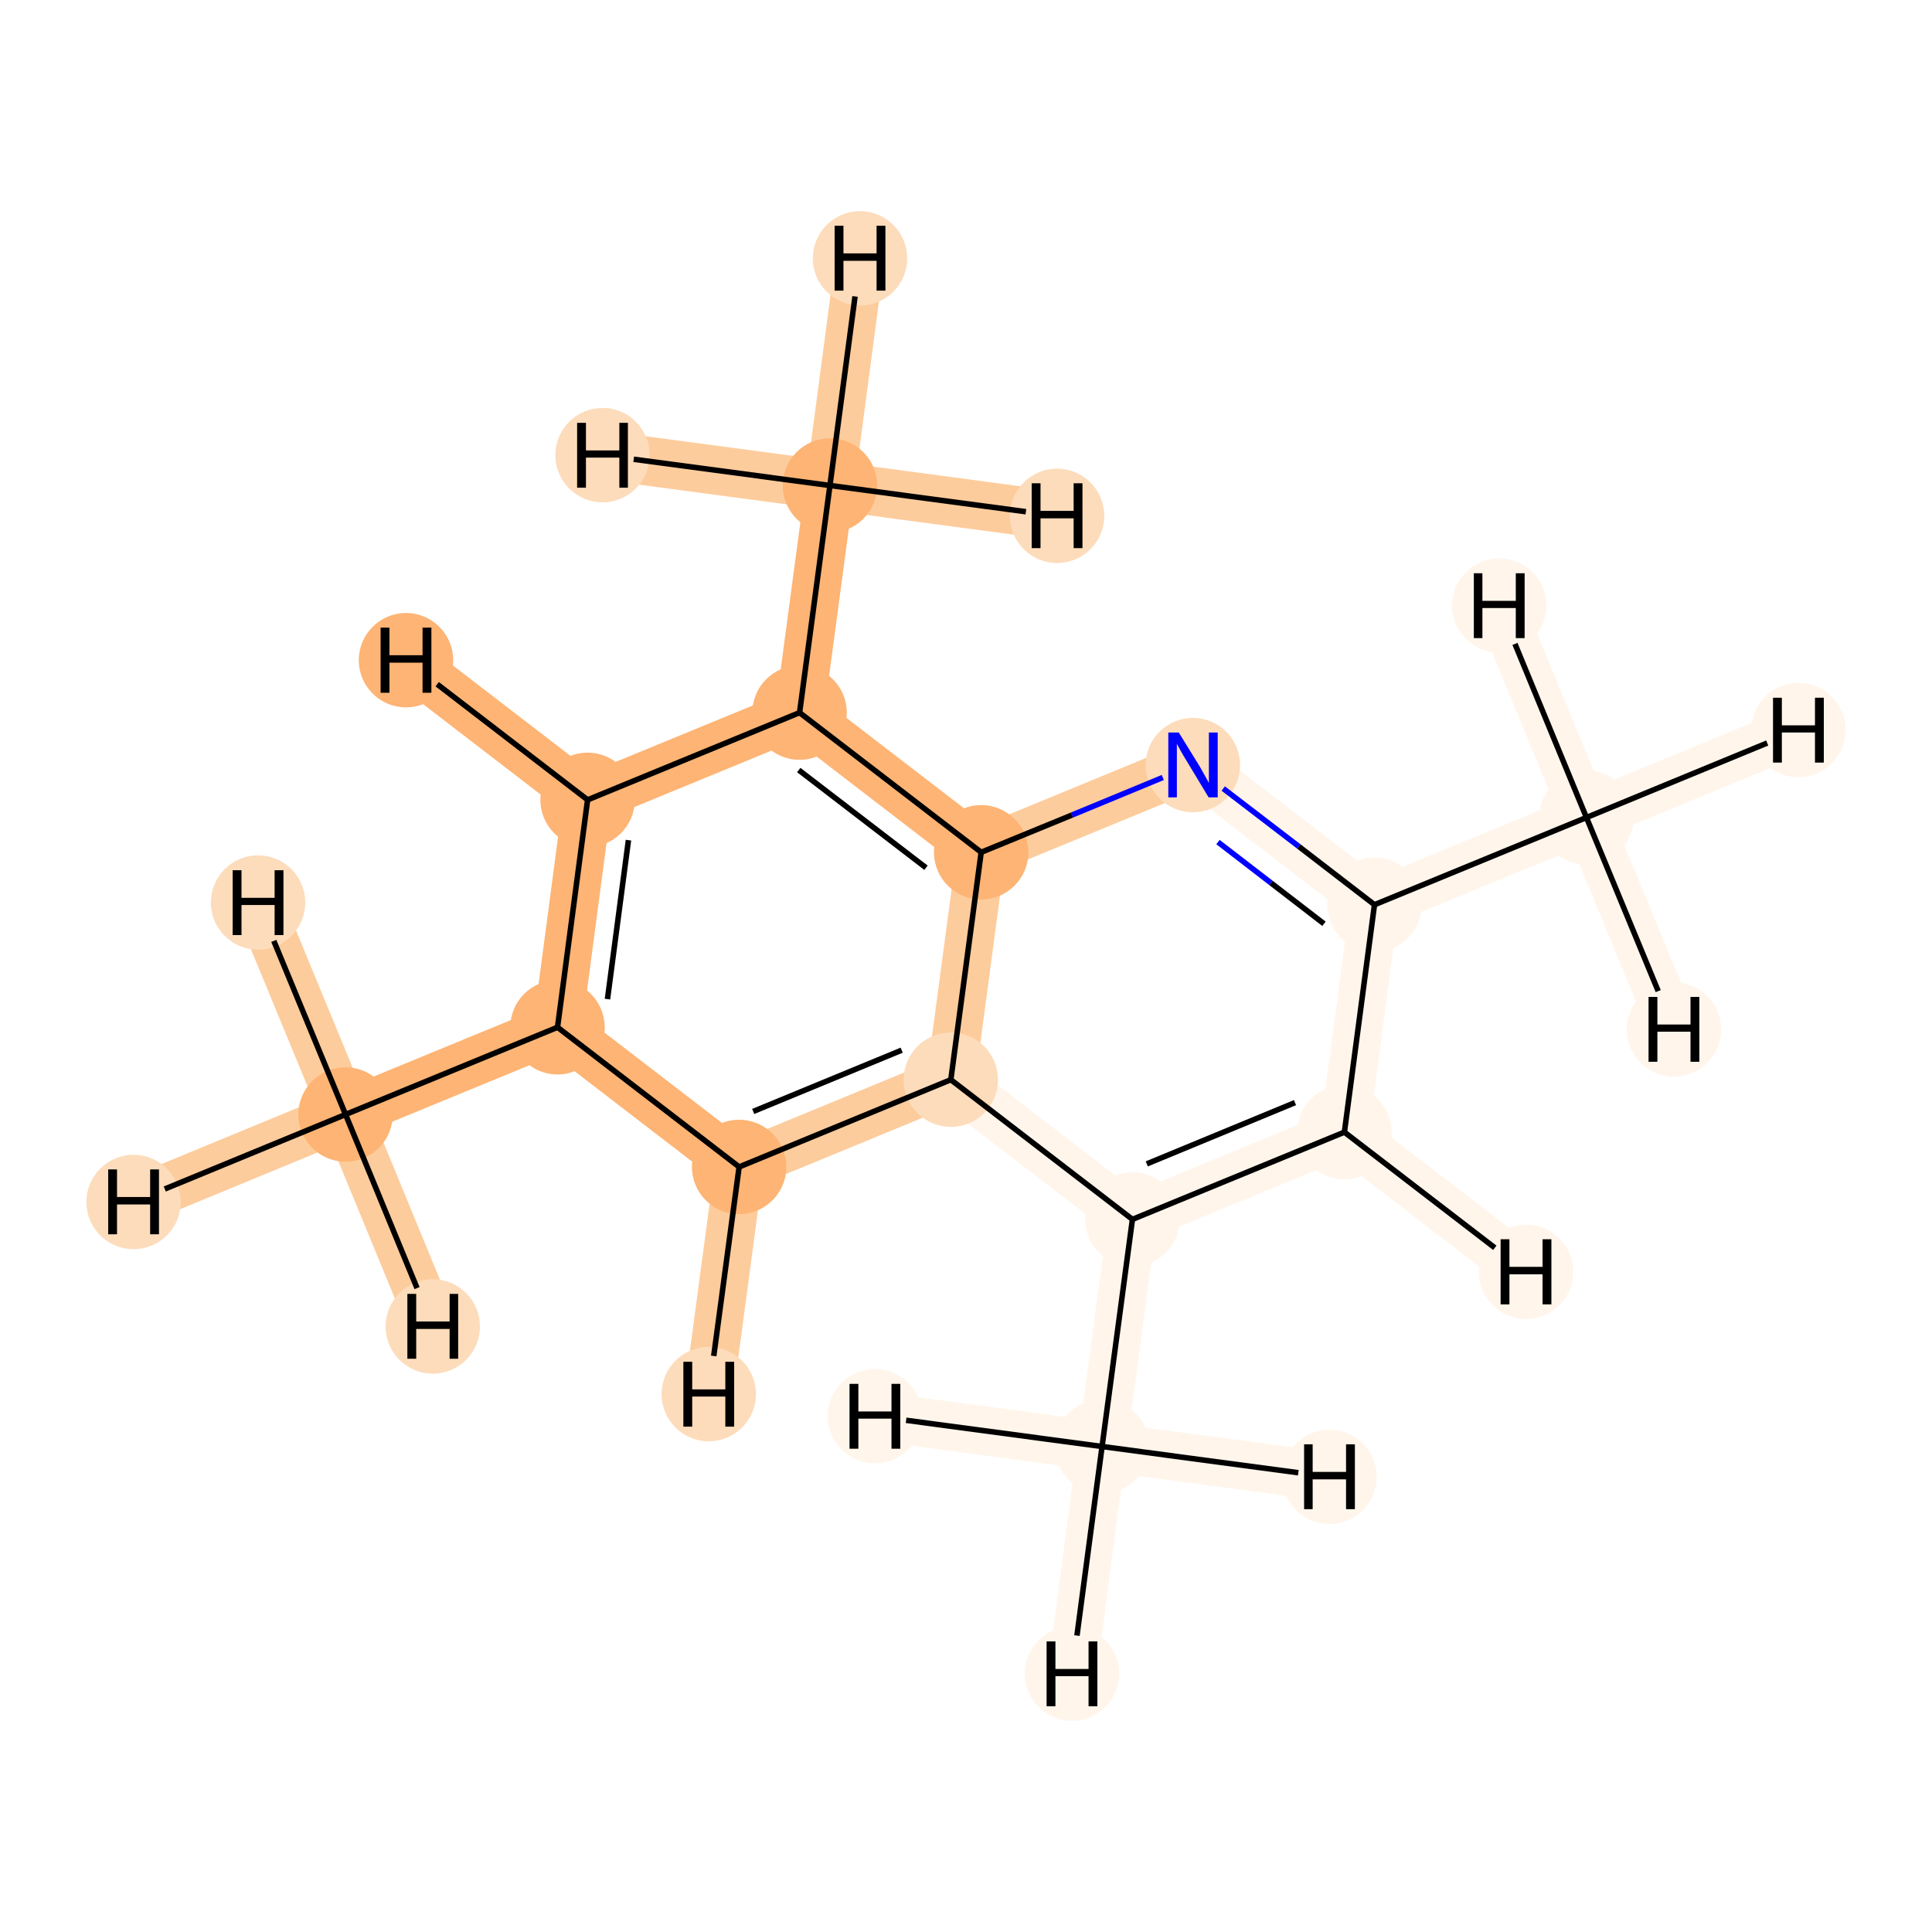 <?xml version='1.0' encoding='iso-8859-1'?>
<svg version='1.1' baseProfile='full'
              xmlns='http://www.w3.org/2000/svg'
                      xmlns:rdkit='http://www.rdkit.org/xml'
                      xmlns:xlink='http://www.w3.org/1999/xlink'
                  xml:space='preserve'
width='700px' height='700px' viewBox='0 0 700 700'>
<!-- END OF HEADER -->
<rect style='opacity:1.0;fill:#FFFFFF;stroke:none' width='700.0' height='700.0' x='0.0' y='0.0'> </rect>
<path d='M 125.2,403.8 L 202.0,372.2' style='fill:none;fill-rule:evenodd;stroke:#FDB474;stroke-width:17.7px;stroke-linecap:butt;stroke-linejoin:miter;stroke-opacity:1' />
<path d='M 125.2,403.8 L 48.4,435.5' style='fill:none;fill-rule:evenodd;stroke:#FDCC9C;stroke-width:17.7px;stroke-linecap:butt;stroke-linejoin:miter;stroke-opacity:1' />
<path d='M 125.2,403.8 L 93.5,327.0' style='fill:none;fill-rule:evenodd;stroke:#FDCC9C;stroke-width:17.7px;stroke-linecap:butt;stroke-linejoin:miter;stroke-opacity:1' />
<path d='M 125.2,403.8 L 156.8,480.6' style='fill:none;fill-rule:evenodd;stroke:#FDCC9C;stroke-width:17.7px;stroke-linecap:butt;stroke-linejoin:miter;stroke-opacity:1' />
<path d='M 202.0,372.2 L 212.9,289.8' style='fill:none;fill-rule:evenodd;stroke:#FDB474;stroke-width:17.7px;stroke-linecap:butt;stroke-linejoin:miter;stroke-opacity:1' />
<path d='M 202.0,372.2 L 267.8,422.8' style='fill:none;fill-rule:evenodd;stroke:#FDB474;stroke-width:17.7px;stroke-linecap:butt;stroke-linejoin:miter;stroke-opacity:1' />
<path d='M 212.9,289.8 L 289.7,258.2' style='fill:none;fill-rule:evenodd;stroke:#FDB474;stroke-width:17.7px;stroke-linecap:butt;stroke-linejoin:miter;stroke-opacity:1' />
<path d='M 212.9,289.8 L 147.1,239.2' style='fill:none;fill-rule:evenodd;stroke:#FDB474;stroke-width:17.7px;stroke-linecap:butt;stroke-linejoin:miter;stroke-opacity:1' />
<path d='M 289.7,258.2 L 300.7,175.9' style='fill:none;fill-rule:evenodd;stroke:#FDB474;stroke-width:17.7px;stroke-linecap:butt;stroke-linejoin:miter;stroke-opacity:1' />
<path d='M 289.7,258.2 L 355.5,308.8' style='fill:none;fill-rule:evenodd;stroke:#FDB474;stroke-width:17.7px;stroke-linecap:butt;stroke-linejoin:miter;stroke-opacity:1' />
<path d='M 300.7,175.9 L 311.6,93.6' style='fill:none;fill-rule:evenodd;stroke:#FDCC9C;stroke-width:17.7px;stroke-linecap:butt;stroke-linejoin:miter;stroke-opacity:1' />
<path d='M 300.7,175.9 L 383.0,186.9' style='fill:none;fill-rule:evenodd;stroke:#FDCC9C;stroke-width:17.7px;stroke-linecap:butt;stroke-linejoin:miter;stroke-opacity:1' />
<path d='M 300.7,175.9 L 218.3,164.9' style='fill:none;fill-rule:evenodd;stroke:#FDCC9C;stroke-width:17.7px;stroke-linecap:butt;stroke-linejoin:miter;stroke-opacity:1' />
<path d='M 355.5,308.8 L 344.5,391.2' style='fill:none;fill-rule:evenodd;stroke:#FDCC9C;stroke-width:17.7px;stroke-linecap:butt;stroke-linejoin:miter;stroke-opacity:1' />
<path d='M 355.5,308.8 L 432.2,277.2' style='fill:none;fill-rule:evenodd;stroke:#FDCC9C;stroke-width:17.7px;stroke-linecap:butt;stroke-linejoin:miter;stroke-opacity:1' />
<path d='M 344.5,391.2 L 267.8,422.8' style='fill:none;fill-rule:evenodd;stroke:#FDCC9C;stroke-width:17.7px;stroke-linecap:butt;stroke-linejoin:miter;stroke-opacity:1' />
<path d='M 344.5,391.2 L 410.3,441.8' style='fill:none;fill-rule:evenodd;stroke:#FFF5EB;stroke-width:17.7px;stroke-linecap:butt;stroke-linejoin:miter;stroke-opacity:1' />
<path d='M 267.8,422.8 L 256.8,505.1' style='fill:none;fill-rule:evenodd;stroke:#FDCC9C;stroke-width:17.7px;stroke-linecap:butt;stroke-linejoin:miter;stroke-opacity:1' />
<path d='M 410.3,441.8 L 399.3,524.1' style='fill:none;fill-rule:evenodd;stroke:#FFF5EB;stroke-width:17.7px;stroke-linecap:butt;stroke-linejoin:miter;stroke-opacity:1' />
<path d='M 410.3,441.8 L 487.1,410.2' style='fill:none;fill-rule:evenodd;stroke:#FFF5EB;stroke-width:17.7px;stroke-linecap:butt;stroke-linejoin:miter;stroke-opacity:1' />
<path d='M 399.3,524.1 L 388.4,606.4' style='fill:none;fill-rule:evenodd;stroke:#FFF5EB;stroke-width:17.7px;stroke-linecap:butt;stroke-linejoin:miter;stroke-opacity:1' />
<path d='M 399.3,524.1 L 481.7,535.1' style='fill:none;fill-rule:evenodd;stroke:#FFF5EB;stroke-width:17.7px;stroke-linecap:butt;stroke-linejoin:miter;stroke-opacity:1' />
<path d='M 399.3,524.1 L 317.0,513.1' style='fill:none;fill-rule:evenodd;stroke:#FFF5EB;stroke-width:17.7px;stroke-linecap:butt;stroke-linejoin:miter;stroke-opacity:1' />
<path d='M 487.1,410.2 L 498.0,327.8' style='fill:none;fill-rule:evenodd;stroke:#FFF5EB;stroke-width:17.7px;stroke-linecap:butt;stroke-linejoin:miter;stroke-opacity:1' />
<path d='M 487.1,410.2 L 552.9,460.8' style='fill:none;fill-rule:evenodd;stroke:#FFF5EB;stroke-width:17.7px;stroke-linecap:butt;stroke-linejoin:miter;stroke-opacity:1' />
<path d='M 498.0,327.8 L 432.2,277.2' style='fill:none;fill-rule:evenodd;stroke:#FFF5EB;stroke-width:17.7px;stroke-linecap:butt;stroke-linejoin:miter;stroke-opacity:1' />
<path d='M 498.0,327.8 L 574.8,296.2' style='fill:none;fill-rule:evenodd;stroke:#FFF5EB;stroke-width:17.7px;stroke-linecap:butt;stroke-linejoin:miter;stroke-opacity:1' />
<path d='M 574.8,296.2 L 651.6,264.5' style='fill:none;fill-rule:evenodd;stroke:#FFF5EB;stroke-width:17.7px;stroke-linecap:butt;stroke-linejoin:miter;stroke-opacity:1' />
<path d='M 574.8,296.2 L 543.2,219.4' style='fill:none;fill-rule:evenodd;stroke:#FFF5EB;stroke-width:17.7px;stroke-linecap:butt;stroke-linejoin:miter;stroke-opacity:1' />
<path d='M 574.8,296.2 L 606.5,373.0' style='fill:none;fill-rule:evenodd;stroke:#FFF5EB;stroke-width:17.7px;stroke-linecap:butt;stroke-linejoin:miter;stroke-opacity:1' />
<ellipse cx='125.2' cy='403.8' rx='16.6' ry='16.6'  style='fill:#FDB474;fill-rule:evenodd;stroke:#FDB474;stroke-width:1.0px;stroke-linecap:butt;stroke-linejoin:miter;stroke-opacity:1' />
<ellipse cx='202.0' cy='372.2' rx='16.6' ry='16.6'  style='fill:#FDB474;fill-rule:evenodd;stroke:#FDB474;stroke-width:1.0px;stroke-linecap:butt;stroke-linejoin:miter;stroke-opacity:1' />
<ellipse cx='212.9' cy='289.8' rx='16.6' ry='16.6'  style='fill:#FDB474;fill-rule:evenodd;stroke:#FDB474;stroke-width:1.0px;stroke-linecap:butt;stroke-linejoin:miter;stroke-opacity:1' />
<ellipse cx='289.7' cy='258.2' rx='16.6' ry='16.6'  style='fill:#FDB474;fill-rule:evenodd;stroke:#FDB474;stroke-width:1.0px;stroke-linecap:butt;stroke-linejoin:miter;stroke-opacity:1' />
<ellipse cx='300.7' cy='175.9' rx='16.6' ry='16.6'  style='fill:#FDB474;fill-rule:evenodd;stroke:#FDB474;stroke-width:1.0px;stroke-linecap:butt;stroke-linejoin:miter;stroke-opacity:1' />
<ellipse cx='355.5' cy='308.8' rx='16.6' ry='16.6'  style='fill:#FDB474;fill-rule:evenodd;stroke:#FDB474;stroke-width:1.0px;stroke-linecap:butt;stroke-linejoin:miter;stroke-opacity:1' />
<ellipse cx='344.5' cy='391.2' rx='16.6' ry='16.6'  style='fill:#FDDCBB;fill-rule:evenodd;stroke:#FDDCBB;stroke-width:1.0px;stroke-linecap:butt;stroke-linejoin:miter;stroke-opacity:1' />
<ellipse cx='267.8' cy='422.8' rx='16.6' ry='16.6'  style='fill:#FDB474;fill-rule:evenodd;stroke:#FDB474;stroke-width:1.0px;stroke-linecap:butt;stroke-linejoin:miter;stroke-opacity:1' />
<ellipse cx='410.3' cy='441.8' rx='16.6' ry='16.6'  style='fill:#FFF5EB;fill-rule:evenodd;stroke:#FFF5EB;stroke-width:1.0px;stroke-linecap:butt;stroke-linejoin:miter;stroke-opacity:1' />
<ellipse cx='399.3' cy='524.1' rx='16.6' ry='16.6'  style='fill:#FFF5EB;fill-rule:evenodd;stroke:#FFF5EB;stroke-width:1.0px;stroke-linecap:butt;stroke-linejoin:miter;stroke-opacity:1' />
<ellipse cx='487.1' cy='410.2' rx='16.6' ry='16.6'  style='fill:#FFF5EB;fill-rule:evenodd;stroke:#FFF5EB;stroke-width:1.0px;stroke-linecap:butt;stroke-linejoin:miter;stroke-opacity:1' />
<ellipse cx='498.0' cy='327.8' rx='16.6' ry='16.6'  style='fill:#FFF5EB;fill-rule:evenodd;stroke:#FFF5EB;stroke-width:1.0px;stroke-linecap:butt;stroke-linejoin:miter;stroke-opacity:1' />
<ellipse cx='432.2' cy='277.2' rx='16.6' ry='16.6'  style='fill:#FDDCBB;fill-rule:evenodd;stroke:#FDDCBB;stroke-width:1.0px;stroke-linecap:butt;stroke-linejoin:miter;stroke-opacity:1' />
<ellipse cx='574.8' cy='296.2' rx='16.6' ry='16.6'  style='fill:#FFF5EB;fill-rule:evenodd;stroke:#FFF5EB;stroke-width:1.0px;stroke-linecap:butt;stroke-linejoin:miter;stroke-opacity:1' />
<ellipse cx='48.4' cy='435.5' rx='16.6' ry='16.6'  style='fill:#FDDCBB;fill-rule:evenodd;stroke:#FDDCBB;stroke-width:1.0px;stroke-linecap:butt;stroke-linejoin:miter;stroke-opacity:1' />
<ellipse cx='93.5' cy='327.0' rx='16.6' ry='16.6'  style='fill:#FDDCBB;fill-rule:evenodd;stroke:#FDDCBB;stroke-width:1.0px;stroke-linecap:butt;stroke-linejoin:miter;stroke-opacity:1' />
<ellipse cx='156.8' cy='480.6' rx='16.6' ry='16.6'  style='fill:#FDDCBB;fill-rule:evenodd;stroke:#FDDCBB;stroke-width:1.0px;stroke-linecap:butt;stroke-linejoin:miter;stroke-opacity:1' />
<ellipse cx='147.1' cy='239.2' rx='16.6' ry='16.6'  style='fill:#FDB474;fill-rule:evenodd;stroke:#FDB474;stroke-width:1.0px;stroke-linecap:butt;stroke-linejoin:miter;stroke-opacity:1' />
<ellipse cx='311.6' cy='93.6' rx='16.6' ry='16.6'  style='fill:#FDDCBB;fill-rule:evenodd;stroke:#FDDCBB;stroke-width:1.0px;stroke-linecap:butt;stroke-linejoin:miter;stroke-opacity:1' />
<ellipse cx='383.0' cy='186.9' rx='16.6' ry='16.6'  style='fill:#FDDCBB;fill-rule:evenodd;stroke:#FDDCBB;stroke-width:1.0px;stroke-linecap:butt;stroke-linejoin:miter;stroke-opacity:1' />
<ellipse cx='218.3' cy='164.9' rx='16.6' ry='16.6'  style='fill:#FDDCBB;fill-rule:evenodd;stroke:#FDDCBB;stroke-width:1.0px;stroke-linecap:butt;stroke-linejoin:miter;stroke-opacity:1' />
<ellipse cx='256.8' cy='505.1' rx='16.6' ry='16.6'  style='fill:#FDDCBB;fill-rule:evenodd;stroke:#FDDCBB;stroke-width:1.0px;stroke-linecap:butt;stroke-linejoin:miter;stroke-opacity:1' />
<ellipse cx='388.4' cy='606.4' rx='16.6' ry='16.6'  style='fill:#FFF5EB;fill-rule:evenodd;stroke:#FFF5EB;stroke-width:1.0px;stroke-linecap:butt;stroke-linejoin:miter;stroke-opacity:1' />
<ellipse cx='481.7' cy='535.1' rx='16.6' ry='16.6'  style='fill:#FFF5EB;fill-rule:evenodd;stroke:#FFF5EB;stroke-width:1.0px;stroke-linecap:butt;stroke-linejoin:miter;stroke-opacity:1' />
<ellipse cx='317.0' cy='513.1' rx='16.6' ry='16.6'  style='fill:#FFF5EB;fill-rule:evenodd;stroke:#FFF5EB;stroke-width:1.0px;stroke-linecap:butt;stroke-linejoin:miter;stroke-opacity:1' />
<ellipse cx='552.9' cy='460.8' rx='16.6' ry='16.6'  style='fill:#FFF5EB;fill-rule:evenodd;stroke:#FFF5EB;stroke-width:1.0px;stroke-linecap:butt;stroke-linejoin:miter;stroke-opacity:1' />
<ellipse cx='651.6' cy='264.5' rx='16.6' ry='16.6'  style='fill:#FFF5EB;fill-rule:evenodd;stroke:#FFF5EB;stroke-width:1.0px;stroke-linecap:butt;stroke-linejoin:miter;stroke-opacity:1' />
<ellipse cx='543.2' cy='219.4' rx='16.6' ry='16.6'  style='fill:#FFF5EB;fill-rule:evenodd;stroke:#FFF5EB;stroke-width:1.0px;stroke-linecap:butt;stroke-linejoin:miter;stroke-opacity:1' />
<ellipse cx='606.5' cy='373.0' rx='16.6' ry='16.6'  style='fill:#FFF5EB;fill-rule:evenodd;stroke:#FFF5EB;stroke-width:1.0px;stroke-linecap:butt;stroke-linejoin:miter;stroke-opacity:1' />
<path class='bond-0 atom-0 atom-1' d='M 125.2,403.8 L 202.0,372.2' style='fill:none;fill-rule:evenodd;stroke:#000000;stroke-width:2.0px;stroke-linecap:butt;stroke-linejoin:miter;stroke-opacity:1' />
<path class='bond-15 atom-0 atom-14' d='M 125.2,403.8 L 59.7,430.8' style='fill:none;fill-rule:evenodd;stroke:#000000;stroke-width:2.0px;stroke-linecap:butt;stroke-linejoin:miter;stroke-opacity:1' />
<path class='bond-16 atom-0 atom-15' d='M 125.2,403.8 L 99.2,340.9' style='fill:none;fill-rule:evenodd;stroke:#000000;stroke-width:2.0px;stroke-linecap:butt;stroke-linejoin:miter;stroke-opacity:1' />
<path class='bond-17 atom-0 atom-16' d='M 125.2,403.8 L 151.1,466.7' style='fill:none;fill-rule:evenodd;stroke:#000000;stroke-width:2.0px;stroke-linecap:butt;stroke-linejoin:miter;stroke-opacity:1' />
<path class='bond-1 atom-1 atom-2' d='M 202.0,372.2 L 212.9,289.8' style='fill:none;fill-rule:evenodd;stroke:#000000;stroke-width:2.0px;stroke-linecap:butt;stroke-linejoin:miter;stroke-opacity:1' />
<path class='bond-1 atom-1 atom-2' d='M 220.1,362.0 L 227.7,304.4' style='fill:none;fill-rule:evenodd;stroke:#000000;stroke-width:2.0px;stroke-linecap:butt;stroke-linejoin:miter;stroke-opacity:1' />
<path class='bond-13 atom-7 atom-1' d='M 267.8,422.8 L 202.0,372.2' style='fill:none;fill-rule:evenodd;stroke:#000000;stroke-width:2.0px;stroke-linecap:butt;stroke-linejoin:miter;stroke-opacity:1' />
<path class='bond-2 atom-2 atom-3' d='M 212.9,289.8 L 289.7,258.2' style='fill:none;fill-rule:evenodd;stroke:#000000;stroke-width:2.0px;stroke-linecap:butt;stroke-linejoin:miter;stroke-opacity:1' />
<path class='bond-18 atom-2 atom-17' d='M 212.9,289.8 L 158.4,247.9' style='fill:none;fill-rule:evenodd;stroke:#000000;stroke-width:2.0px;stroke-linecap:butt;stroke-linejoin:miter;stroke-opacity:1' />
<path class='bond-3 atom-3 atom-4' d='M 289.7,258.2 L 300.7,175.9' style='fill:none;fill-rule:evenodd;stroke:#000000;stroke-width:2.0px;stroke-linecap:butt;stroke-linejoin:miter;stroke-opacity:1' />
<path class='bond-4 atom-3 atom-5' d='M 289.7,258.2 L 355.5,308.8' style='fill:none;fill-rule:evenodd;stroke:#000000;stroke-width:2.0px;stroke-linecap:butt;stroke-linejoin:miter;stroke-opacity:1' />
<path class='bond-4 atom-3 atom-5' d='M 289.4,279.0 L 335.5,314.4' style='fill:none;fill-rule:evenodd;stroke:#000000;stroke-width:2.0px;stroke-linecap:butt;stroke-linejoin:miter;stroke-opacity:1' />
<path class='bond-19 atom-4 atom-18' d='M 300.7,175.9 L 309.8,107.4' style='fill:none;fill-rule:evenodd;stroke:#000000;stroke-width:2.0px;stroke-linecap:butt;stroke-linejoin:miter;stroke-opacity:1' />
<path class='bond-20 atom-4 atom-19' d='M 300.7,175.9 L 371.7,185.4' style='fill:none;fill-rule:evenodd;stroke:#000000;stroke-width:2.0px;stroke-linecap:butt;stroke-linejoin:miter;stroke-opacity:1' />
<path class='bond-21 atom-4 atom-20' d='M 300.7,175.9 L 229.6,166.4' style='fill:none;fill-rule:evenodd;stroke:#000000;stroke-width:2.0px;stroke-linecap:butt;stroke-linejoin:miter;stroke-opacity:1' />
<path class='bond-5 atom-5 atom-6' d='M 355.5,308.8 L 344.5,391.2' style='fill:none;fill-rule:evenodd;stroke:#000000;stroke-width:2.0px;stroke-linecap:butt;stroke-linejoin:miter;stroke-opacity:1' />
<path class='bond-14 atom-12 atom-5' d='M 421.3,281.7 L 388.4,295.3' style='fill:none;fill-rule:evenodd;stroke:#0000FF;stroke-width:2.0px;stroke-linecap:butt;stroke-linejoin:miter;stroke-opacity:1' />
<path class='bond-14 atom-12 atom-5' d='M 388.4,295.3 L 355.5,308.8' style='fill:none;fill-rule:evenodd;stroke:#000000;stroke-width:2.0px;stroke-linecap:butt;stroke-linejoin:miter;stroke-opacity:1' />
<path class='bond-6 atom-6 atom-7' d='M 344.5,391.2 L 267.8,422.8' style='fill:none;fill-rule:evenodd;stroke:#000000;stroke-width:2.0px;stroke-linecap:butt;stroke-linejoin:miter;stroke-opacity:1' />
<path class='bond-6 atom-6 atom-7' d='M 326.7,380.5 L 272.9,402.7' style='fill:none;fill-rule:evenodd;stroke:#000000;stroke-width:2.0px;stroke-linecap:butt;stroke-linejoin:miter;stroke-opacity:1' />
<path class='bond-7 atom-6 atom-8' d='M 344.5,391.2 L 410.3,441.8' style='fill:none;fill-rule:evenodd;stroke:#000000;stroke-width:2.0px;stroke-linecap:butt;stroke-linejoin:miter;stroke-opacity:1' />
<path class='bond-22 atom-7 atom-21' d='M 267.8,422.8 L 258.6,491.3' style='fill:none;fill-rule:evenodd;stroke:#000000;stroke-width:2.0px;stroke-linecap:butt;stroke-linejoin:miter;stroke-opacity:1' />
<path class='bond-8 atom-8 atom-9' d='M 410.3,441.8 L 399.3,524.1' style='fill:none;fill-rule:evenodd;stroke:#000000;stroke-width:2.0px;stroke-linecap:butt;stroke-linejoin:miter;stroke-opacity:1' />
<path class='bond-9 atom-8 atom-10' d='M 410.3,441.8 L 487.1,410.2' style='fill:none;fill-rule:evenodd;stroke:#000000;stroke-width:2.0px;stroke-linecap:butt;stroke-linejoin:miter;stroke-opacity:1' />
<path class='bond-9 atom-8 atom-10' d='M 415.5,421.7 L 469.2,399.5' style='fill:none;fill-rule:evenodd;stroke:#000000;stroke-width:2.0px;stroke-linecap:butt;stroke-linejoin:miter;stroke-opacity:1' />
<path class='bond-23 atom-9 atom-22' d='M 399.3,524.1 L 390.2,592.6' style='fill:none;fill-rule:evenodd;stroke:#000000;stroke-width:2.0px;stroke-linecap:butt;stroke-linejoin:miter;stroke-opacity:1' />
<path class='bond-24 atom-9 atom-23' d='M 399.3,524.1 L 470.4,533.6' style='fill:none;fill-rule:evenodd;stroke:#000000;stroke-width:2.0px;stroke-linecap:butt;stroke-linejoin:miter;stroke-opacity:1' />
<path class='bond-25 atom-9 atom-24' d='M 399.3,524.1 L 328.3,514.6' style='fill:none;fill-rule:evenodd;stroke:#000000;stroke-width:2.0px;stroke-linecap:butt;stroke-linejoin:miter;stroke-opacity:1' />
<path class='bond-10 atom-10 atom-11' d='M 487.1,410.2 L 498.0,327.8' style='fill:none;fill-rule:evenodd;stroke:#000000;stroke-width:2.0px;stroke-linecap:butt;stroke-linejoin:miter;stroke-opacity:1' />
<path class='bond-26 atom-10 atom-25' d='M 487.1,410.2 L 541.6,452.1' style='fill:none;fill-rule:evenodd;stroke:#000000;stroke-width:2.0px;stroke-linecap:butt;stroke-linejoin:miter;stroke-opacity:1' />
<path class='bond-11 atom-11 atom-12' d='M 498.0,327.8 L 470.6,306.7' style='fill:none;fill-rule:evenodd;stroke:#000000;stroke-width:2.0px;stroke-linecap:butt;stroke-linejoin:miter;stroke-opacity:1' />
<path class='bond-11 atom-11 atom-12' d='M 470.6,306.7 L 443.2,285.7' style='fill:none;fill-rule:evenodd;stroke:#0000FF;stroke-width:2.0px;stroke-linecap:butt;stroke-linejoin:miter;stroke-opacity:1' />
<path class='bond-11 atom-11 atom-12' d='M 479.7,334.7 L 460.5,319.9' style='fill:none;fill-rule:evenodd;stroke:#000000;stroke-width:2.0px;stroke-linecap:butt;stroke-linejoin:miter;stroke-opacity:1' />
<path class='bond-11 atom-11 atom-12' d='M 460.5,319.9 L 441.3,305.1' style='fill:none;fill-rule:evenodd;stroke:#0000FF;stroke-width:2.0px;stroke-linecap:butt;stroke-linejoin:miter;stroke-opacity:1' />
<path class='bond-12 atom-11 atom-13' d='M 498.0,327.8 L 574.8,296.2' style='fill:none;fill-rule:evenodd;stroke:#000000;stroke-width:2.0px;stroke-linecap:butt;stroke-linejoin:miter;stroke-opacity:1' />
<path class='bond-27 atom-13 atom-26' d='M 574.8,296.2 L 640.3,269.2' style='fill:none;fill-rule:evenodd;stroke:#000000;stroke-width:2.0px;stroke-linecap:butt;stroke-linejoin:miter;stroke-opacity:1' />
<path class='bond-28 atom-13 atom-27' d='M 574.8,296.2 L 548.9,233.3' style='fill:none;fill-rule:evenodd;stroke:#000000;stroke-width:2.0px;stroke-linecap:butt;stroke-linejoin:miter;stroke-opacity:1' />
<path class='bond-29 atom-13 atom-28' d='M 574.8,296.2 L 600.8,359.1' style='fill:none;fill-rule:evenodd;stroke:#000000;stroke-width:2.0px;stroke-linecap:butt;stroke-linejoin:miter;stroke-opacity:1' />
<path  class='atom-12' d='M 427.1 265.4
L 434.8 277.9
Q 435.5 279.1, 436.7 281.3
Q 438.0 283.6, 438.0 283.7
L 438.0 265.4
L 441.2 265.4
L 441.2 288.9
L 437.9 288.9
L 429.7 275.3
Q 428.7 273.7, 427.7 271.9
Q 426.7 270.1, 426.4 269.5
L 426.4 288.9
L 423.3 288.9
L 423.3 265.4
L 427.1 265.4
' fill='#0000FF'/>
<path  class='atom-14' d='M 39.2 423.7
L 42.4 423.7
L 42.4 433.7
L 54.4 433.7
L 54.4 423.7
L 57.6 423.7
L 57.6 447.2
L 54.4 447.2
L 54.4 436.4
L 42.4 436.4
L 42.4 447.2
L 39.2 447.2
L 39.2 423.7
' fill='#000000'/>
<path  class='atom-15' d='M 84.3 315.3
L 87.5 315.3
L 87.5 325.3
L 99.5 325.3
L 99.5 315.3
L 102.7 315.3
L 102.7 338.8
L 99.5 338.8
L 99.5 327.9
L 87.5 327.9
L 87.5 338.8
L 84.3 338.8
L 84.3 315.3
' fill='#000000'/>
<path  class='atom-16' d='M 147.6 468.8
L 150.8 468.8
L 150.8 478.8
L 162.9 478.8
L 162.9 468.8
L 166.0 468.8
L 166.0 492.3
L 162.9 492.3
L 162.9 481.5
L 150.8 481.5
L 150.8 492.3
L 147.6 492.3
L 147.6 468.8
' fill='#000000'/>
<path  class='atom-17' d='M 137.9 227.4
L 141.1 227.4
L 141.1 237.4
L 153.1 237.4
L 153.1 227.4
L 156.3 227.4
L 156.3 251.0
L 153.1 251.0
L 153.1 240.1
L 141.1 240.1
L 141.1 251.0
L 137.9 251.0
L 137.9 227.4
' fill='#000000'/>
<path  class='atom-18' d='M 302.4 81.8
L 305.6 81.8
L 305.6 91.8
L 317.6 91.8
L 317.6 81.8
L 320.8 81.8
L 320.8 105.3
L 317.6 105.3
L 317.6 94.5
L 305.6 94.5
L 305.6 105.3
L 302.4 105.3
L 302.4 81.8
' fill='#000000'/>
<path  class='atom-19' d='M 373.8 175.1
L 377.0 175.1
L 377.0 185.1
L 389.0 185.1
L 389.0 175.1
L 392.2 175.1
L 392.2 198.6
L 389.0 198.6
L 389.0 187.8
L 377.0 187.8
L 377.0 198.6
L 373.8 198.6
L 373.8 175.1
' fill='#000000'/>
<path  class='atom-20' d='M 209.1 153.2
L 212.3 153.2
L 212.3 163.2
L 224.4 163.2
L 224.4 153.2
L 227.5 153.2
L 227.5 176.7
L 224.4 176.7
L 224.4 165.8
L 212.3 165.8
L 212.3 176.7
L 209.1 176.7
L 209.1 153.2
' fill='#000000'/>
<path  class='atom-21' d='M 247.6 493.4
L 250.8 493.4
L 250.8 503.4
L 262.8 503.4
L 262.8 493.4
L 266.0 493.4
L 266.0 516.9
L 262.8 516.9
L 262.8 506.0
L 250.8 506.0
L 250.8 516.9
L 247.6 516.9
L 247.6 493.4
' fill='#000000'/>
<path  class='atom-22' d='M 379.2 594.7
L 382.4 594.7
L 382.4 604.7
L 394.4 604.7
L 394.4 594.7
L 397.6 594.7
L 397.6 618.2
L 394.4 618.2
L 394.4 607.3
L 382.4 607.3
L 382.4 618.2
L 379.2 618.2
L 379.2 594.7
' fill='#000000'/>
<path  class='atom-23' d='M 472.5 523.3
L 475.6 523.3
L 475.6 533.3
L 487.7 533.3
L 487.7 523.3
L 490.9 523.3
L 490.9 546.8
L 487.7 546.8
L 487.7 536.0
L 475.6 536.0
L 475.6 546.8
L 472.5 546.8
L 472.5 523.3
' fill='#000000'/>
<path  class='atom-24' d='M 307.8 501.4
L 311.0 501.4
L 311.0 511.4
L 323.0 511.4
L 323.0 501.4
L 326.2 501.4
L 326.2 524.9
L 323.0 524.9
L 323.0 514.0
L 311.0 514.0
L 311.0 524.9
L 307.8 524.9
L 307.8 501.4
' fill='#000000'/>
<path  class='atom-25' d='M 543.7 449.0
L 546.9 449.0
L 546.9 459.0
L 558.9 459.0
L 558.9 449.0
L 562.1 449.0
L 562.1 472.6
L 558.9 472.6
L 558.9 461.7
L 546.9 461.7
L 546.9 472.6
L 543.7 472.6
L 543.7 449.0
' fill='#000000'/>
<path  class='atom-26' d='M 642.4 252.8
L 645.6 252.8
L 645.6 262.8
L 657.6 262.8
L 657.6 252.8
L 660.8 252.8
L 660.8 276.3
L 657.6 276.3
L 657.6 265.4
L 645.6 265.4
L 645.6 276.3
L 642.4 276.3
L 642.4 252.8
' fill='#000000'/>
<path  class='atom-27' d='M 534.0 207.7
L 537.1 207.7
L 537.1 217.7
L 549.2 217.7
L 549.2 207.7
L 552.4 207.7
L 552.4 231.2
L 549.2 231.2
L 549.2 220.3
L 537.1 220.3
L 537.1 231.2
L 534.0 231.2
L 534.0 207.7
' fill='#000000'/>
<path  class='atom-28' d='M 597.3 361.2
L 600.5 361.2
L 600.5 371.2
L 612.5 371.2
L 612.5 361.2
L 615.7 361.2
L 615.7 384.7
L 612.5 384.7
L 612.5 373.8
L 600.5 373.8
L 600.5 384.7
L 597.3 384.7
L 597.3 361.2
' fill='#000000'/>
</svg>
